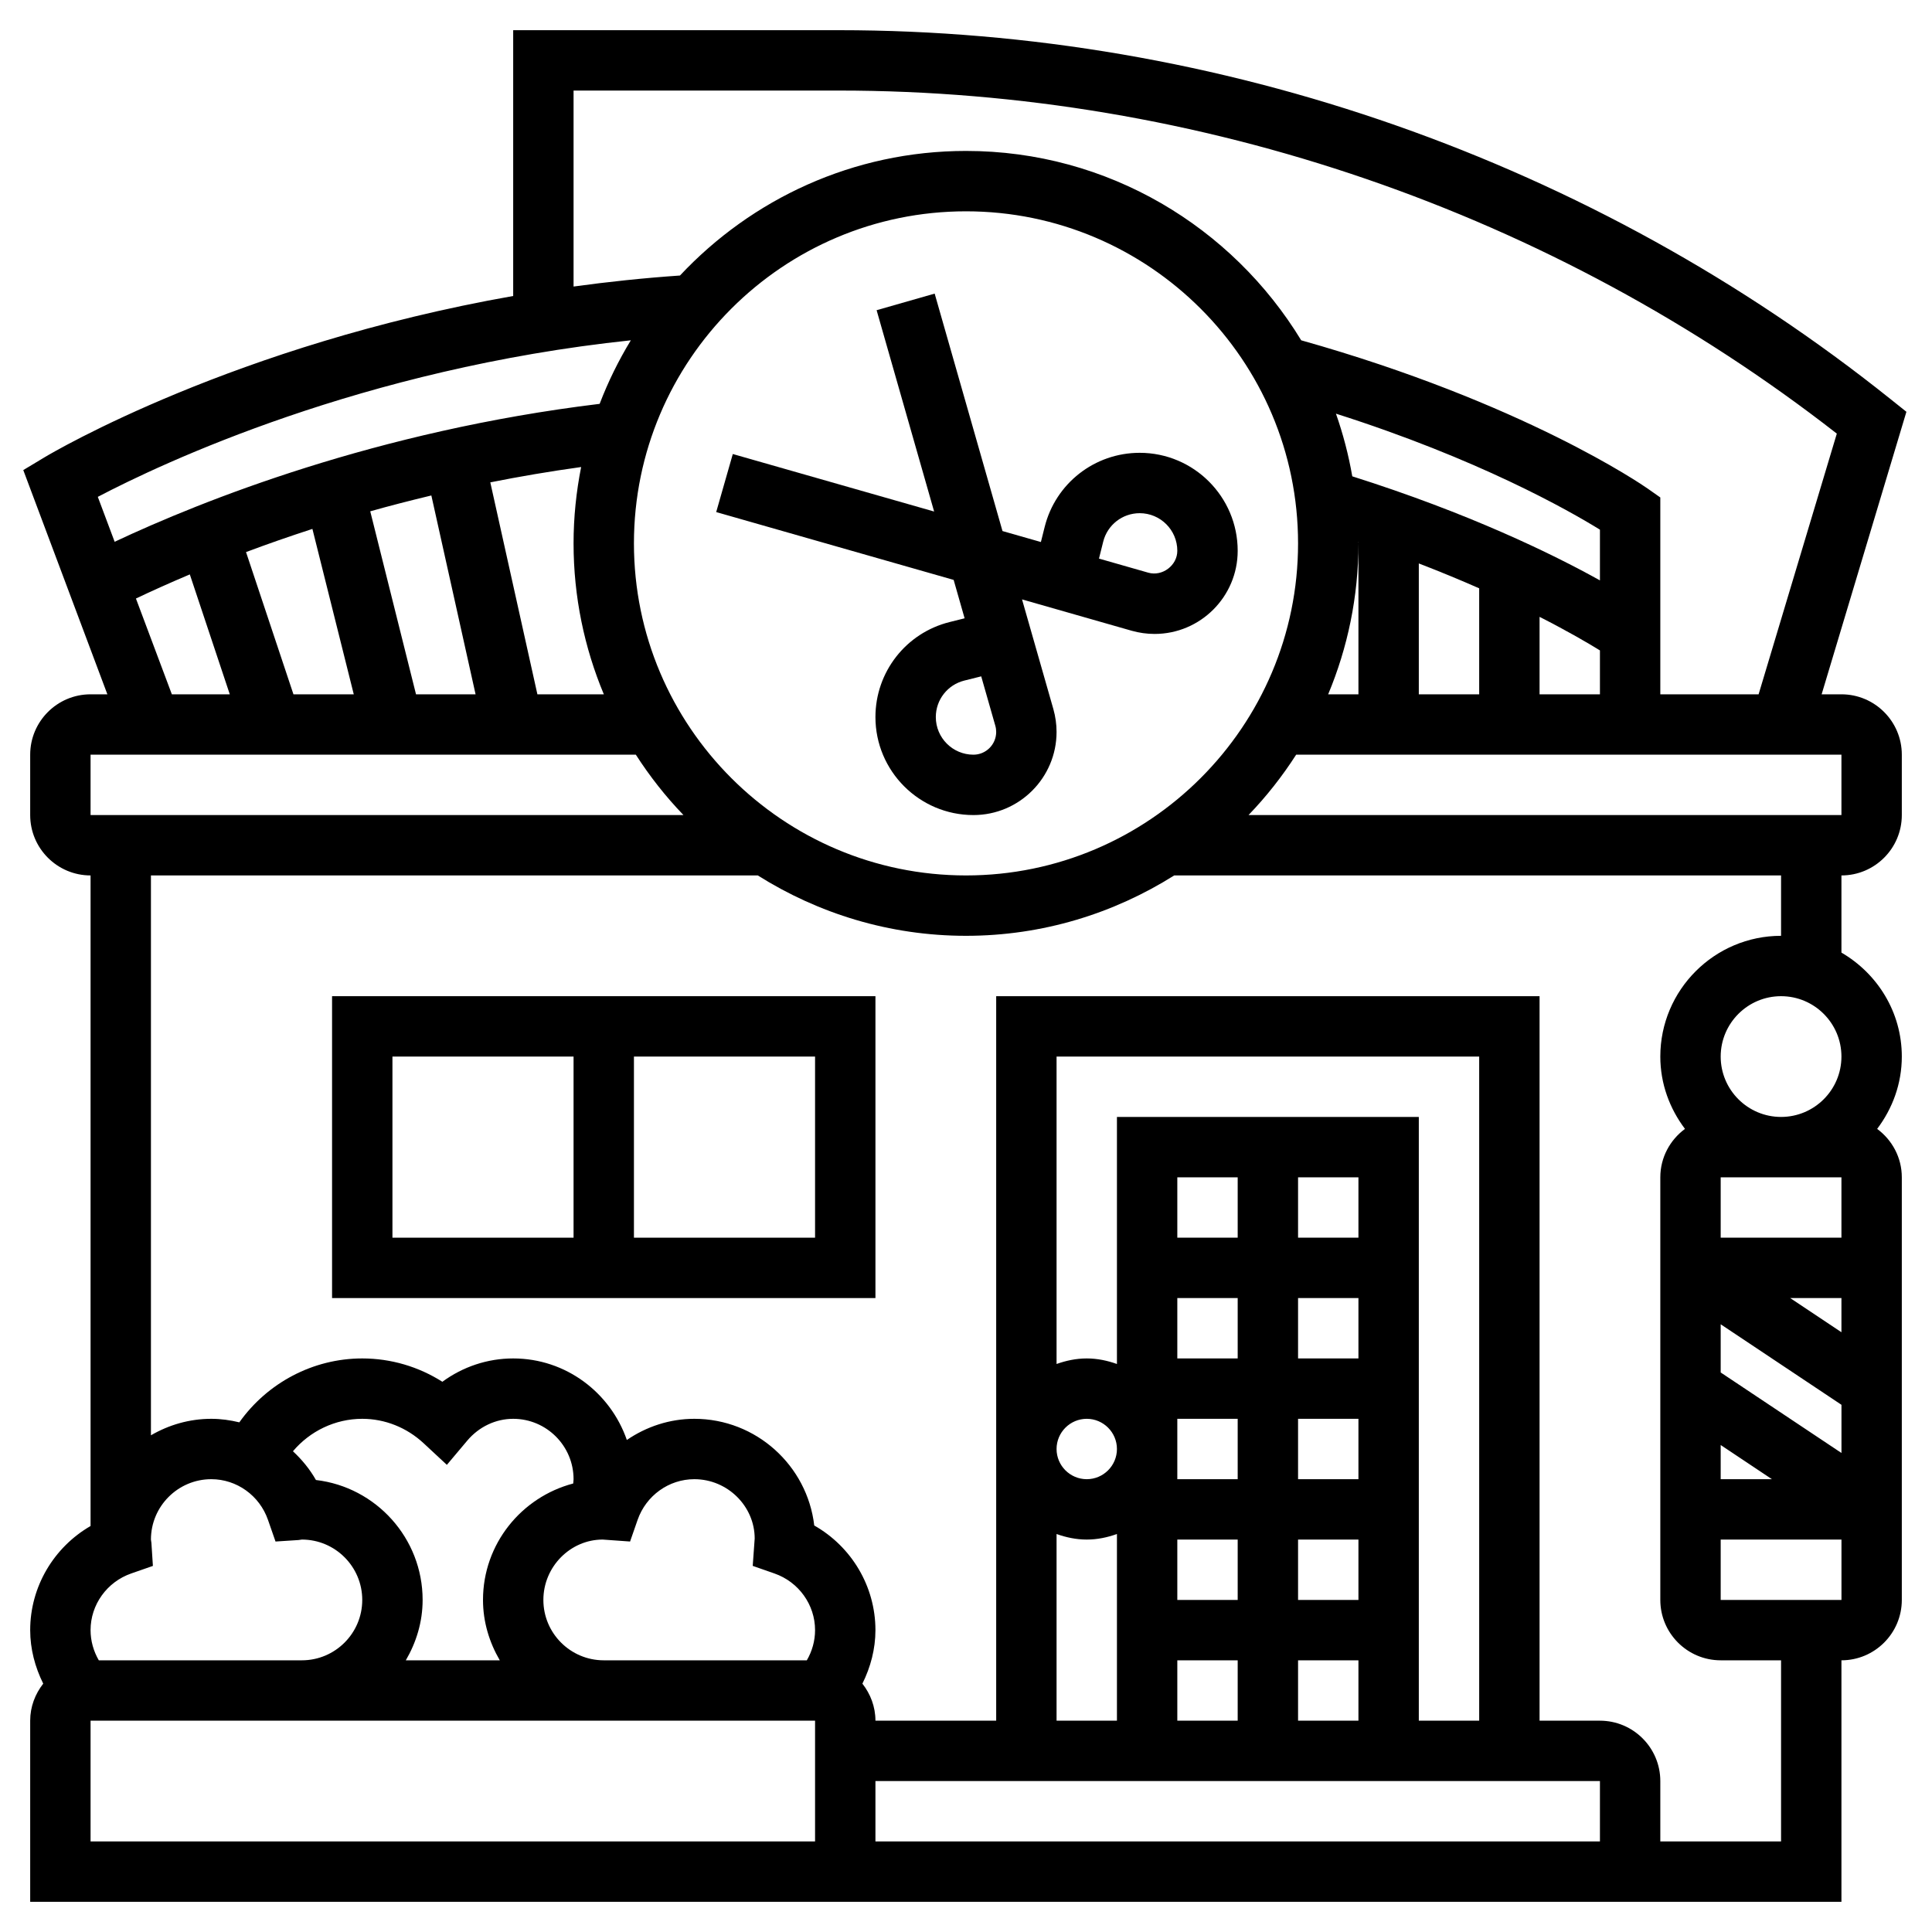 <svg id="_x33_0" enable-background="new 0 0 64 64" height="512" viewBox="0 0 64 64" width="512" xmlns="http://www.w3.org/2000/svg"><g><path d="m37.754 15c-1.492 0-2.788 1.011-3.149 2.459l-.124.496-1.272-.363-2.247-7.866-1.923.55 1.905 6.669-6.669-1.905-.55 1.923 7.866 2.247.363 1.272-.496.124c-1.447.36-2.458 1.656-2.458 3.148 0 1.79 1.456 3.246 3.246 3.246 1.519 0 2.754-1.236 2.754-2.754 0-.254-.036-.508-.106-.757l-1.038-3.633 3.635 1.039c.246.069.501.105.755.105 1.519 0 2.754-1.235 2.754-2.754 0-1.79-1.456-3.246-3.246-3.246zm-5.508 10c-.687 0-1.246-.559-1.246-1.246 0-.573.388-1.07.944-1.209l.56-.14.466 1.632c.02.068.03.139.03.209 0 .416-.338.754-.754.754zm5.793-6.029-1.634-.467.14-.56c.139-.556.636-.944 1.209-.944.687 0 1.246.559 1.246 1.246 0 .485-.496.857-.961.725z"/><path d="m61 23h-.656l2.808-9.359-.527-.421c-9.85-7.881-22.221-12.22-34.834-12.22h-10.791v8.805c-9.209 1.623-15.216 5.159-15.515 5.338l-.714.429 2.786 7.428h-.557c-1.103 0-2 .897-2 2v2c0 1.103.897 2 2 2v21.551c-1.22.706-2 2.012-2 3.449 0 .624.16 1.225.432 1.773-.266.34-.432.762-.432 1.227v6h60v-8c1.103 0 2-.897 2-2v-14c0-.659-.324-1.24-.817-1.604.506-.67.817-1.494.817-2.396 0-1.474-.81-2.75-2-3.444v-2.556c1.103 0 2-.897 2-2v-2c0-1.103-.897-2-2-2zm-42-20h8.791c11.937 0 23.648 4.03 33.056 11.364l-2.591 8.636h-3.256v-6.521l-.426-.299c-.167-.117-4.115-2.837-11.47-4.907-2.283-3.752-6.399-6.273-11.104-6.273-3.737 0-7.101 1.594-9.475 4.127-1.215.084-2.39.209-3.525.365zm13 26c-6.065 0-11-4.935-11-11s4.935-11 11-11 11 4.935 11 11-4.935 11-11 11zm-22.279-6-1.571-4.712c.678-.254 1.414-.512 2.199-.767l1.37 5.479zm4.06 0-1.516-6.062c.646-.183 1.326-.357 2.024-.525l1.465 6.587zm4.021 0-1.56-7.021c.965-.193 1.97-.364 3.009-.508-.162.818-.251 1.663-.251 2.529 0 1.771.359 3.46 1.003 5zm35.198-3.774c-1.58-.879-4.342-2.225-8.204-3.447-.124-.714-.306-1.407-.541-2.076 4.697 1.495 7.689 3.191 8.745 3.843zm-8.003-1.279c.001 0 .002.001.003.001v.052 5h-1.003c.644-1.54 1.003-3.229 1.003-5 0-.018-.003-.035-.003-.053zm2.003.718c.728.28 1.392.556 2 .824v3.511h-2zm4 1.769c.933.475 1.604.867 2 1.112v1.454h-2zm-30.103-9.161c-.405.666-.751 1.368-1.033 2.105-7.387.895-13.179 3.211-16.066 4.569l-.558-1.488c2.127-1.116 8.758-4.248 17.657-5.186zm-16.394 8.554c.5-.238 1.094-.507 1.785-.799l1.324 3.972h-1.919zm-1.503 5.173h18.063c.461.718.989 1.388 1.578 2h-19.641zm1.347 27.123.718-.25-.049-.759-.016-.114c0-1.103.897-2 2-2 .842 0 1.597.542 1.877 1.347l.25.718.759-.049.114-.016c1.103 0 2 .897 2 2s-.897 2-2 2h-6.727c-.175-.302-.273-.645-.273-1 0-.842.542-1.597 1.347-1.877zm21.306 0c.805.28 1.347 1.035 1.347 1.877 0 .355-.097.698-.273 1h-6.727c-1.103 0-2-.897-2-2s.897-2 1.965-2l.907.065.25-.718c.281-.805 1.036-1.347 1.878-1.347 1.103 0 2 .897 2 1.965l-.065.907zm-6.665-2.98c-1.715.451-2.988 2.003-2.988 3.857 0 .732.212 1.409.556 2h-3.113c.345-.591.557-1.268.557-2 0-2.048-1.547-3.741-3.534-3.973-.204-.36-.465-.676-.762-.952.563-.668 1.399-1.075 2.296-1.075.75 0 1.472.288 2.034.81l.769.715.676-.803c.387-.459.941-.722 1.521-.722 1.103 0 2 .897 2 2 0 .048-.009.095-.012.143zm8.012 11.857h-24v-4h24zm2-2h24v2h-24zm20-2h-2v-20h-10v8.184c-.314-.112-.648-.184-1-.184s-.686.072-1 .184v-10.184h14zm-4-12h-2v-2h2zm0 2v2h-2v-2zm-4 2h-2v-2h2zm-2 2h2v2h-2zm4 0h2v2h-2zm2-10h-2v-2h2zm-4 0h-2v-2h2zm-2 2h2v2h-2zm0 12h2v2h-2zm4 0h2v2h-2zm-6-7c0 .551-.449 1-1 1s-1-.449-1-1 .449-1 1-1 1 .449 1 1zm-2 2.816c.314.112.648.184 1 .184s.686-.072 1-.184v6.184h-2zm22 2.184v-2h4.001v2zm0-18c0-1.103.897-2 2-2s2 .897 2 2-.897 2-2 2-2-.897-2-2zm4 4v2h-4v-2zm.001 9.132-4.001-2.667v-1.596l4.001 2.667zm-1.698-5.132h1.697v1.132zm-.606 6h-1.697v-1.132zm.303-18c-2.206 0-4 1.794-4 4 0 .902.311 1.726.817 2.396-.493.364-.817.945-.817 1.604v14c0 1.103.897 2 2 2h2v6h-4v-2c0-1.103-.897-2-2-2h-2v-24h-18v24h-4c0-.465-.166-.887-.432-1.227.272-.548.432-1.149.432-1.773 0-1.448-.791-2.765-2.027-3.466-.232-1.987-1.925-3.534-3.973-3.534-.817 0-1.588.259-2.235.701-.543-1.566-2.017-2.701-3.765-2.701-.85 0-1.667.275-2.346.773-.793-.503-1.709-.773-2.654-.773-1.634 0-3.145.812-4.072 2.117-.301-.073-.61-.117-.928-.117-.73 0-1.41.203-2 .546v-18.546h20.103c2.002 1.26 4.362 2 6.897 2s4.895-.74 6.897-2h20.103zm2-4h-19.641c.589-.612 1.117-1.282 1.578-2h18.063z"/><path d="m11 43h18v-10h-18zm16-2h-6v-6h6zm-14-6h6v6h-6z"/></g></svg>